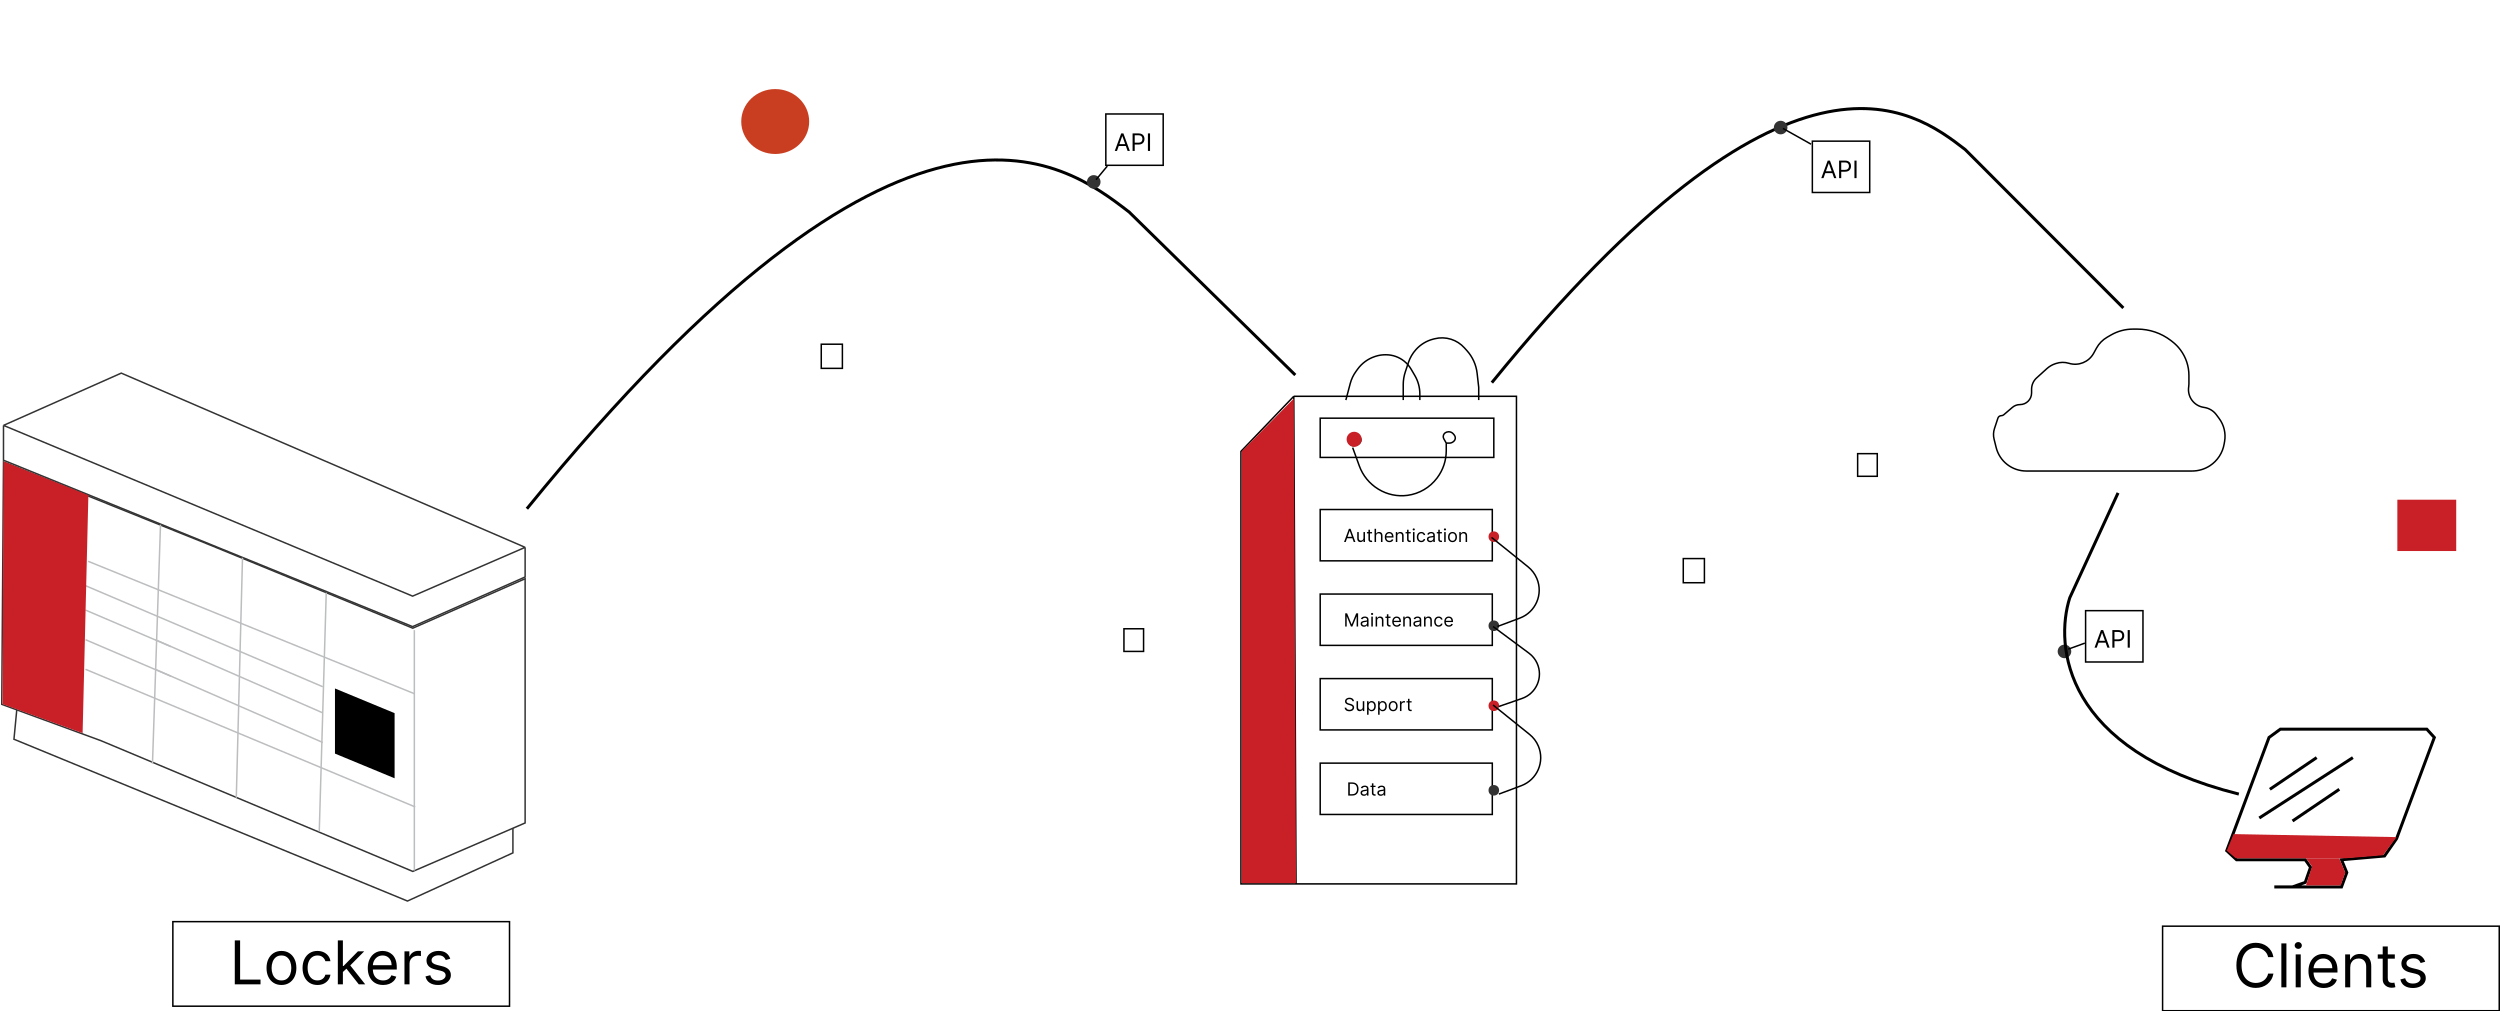 <svg width="1656" height="670" viewBox="0 0 1656 670" fill="none" xmlns="http://www.w3.org/2000/svg">
<circle r="4.5" transform="matrix(-1 0 0 1 1367.5 431.5)" fill="#333333"/>
<path d="M1370 430L1381 426" stroke="black"/>
<path d="M1483 526C1366.6 496.8 1361 427.5 1371 396L1403 326.5" stroke="black" stroke-width="2"/>
<path d="M349 337C600.233 27.948 704 106.5 748 140.5L857.992 248.416" stroke="black" stroke-width="2"/>
<path d="M988.193 253.459C1185.61 10.605 1267.15 72.332 1301.73 99.049L1406.5 204" stroke="black" stroke-width="2"/>
<path d="M1333.01 269.85L1327.27 274.754C1326.84 275.128 1326.28 275.333 1325.7 275.333C1324.66 275.333 1323.74 276.002 1323.41 276.992L1321.13 283.915C1320.39 286.148 1320.3 288.545 1320.86 290.828L1322.24 296.386C1323.35 300.885 1325.95 304.876 1329.62 307.71C1333.22 310.491 1337.64 312 1342.19 312H1452.08C1456.28 312 1460.38 310.772 1463.89 308.469C1468.87 305.193 1472.27 299.994 1473.27 294.114L1473.58 292.351C1474.49 287.017 1473.18 281.542 1469.95 277.197L1468.11 274.717C1466.19 272.122 1463.32 270.388 1460.12 269.892L1459.71 269.828C1453.22 268.819 1448.78 262.736 1449.79 256.245C1449.89 255.638 1449.94 255.025 1449.94 254.41V248.684C1449.94 242.612 1447.98 236.701 1444.36 231.824C1442.81 229.729 1440.97 227.859 1438.91 226.268L1438.01 225.574C1431.63 220.663 1423.81 218 1415.76 218H1412.92C1407.79 218 1402.75 219.351 1398.3 221.919L1395.78 223.377C1392.8 225.093 1390.36 227.589 1388.71 230.596L1386.82 234.035C1383.63 239.838 1376.8 242.604 1370.47 240.656C1367.67 239.796 1364.68 239.836 1361.91 240.77L1361.36 240.954C1359.31 241.644 1357.43 242.748 1355.82 244.198L1349.07 250.309C1346.94 252.234 1345.72 254.971 1345.72 257.842V260.293C1345.72 264.549 1342.27 268 1338.02 268C1336.18 268 1334.4 268.656 1333.01 269.85Z" fill="white" stroke="black"/>
<path d="M822 299L857 262.5H1004.5V585.5H858.5H822V299Z" fill="white"/>
<path d="M857 262.5L822 299V585.5H858.5M857 262.5H1004.5V585.5H858.5M857 262.5L858.5 585.5" stroke="black"/>
<path d="M891.5 265L894.401 254.022C895.155 251.169 896.428 248.48 898.157 246.089L899.264 244.558C902.099 240.638 906.093 237.708 910.683 236.181L911.053 236.058C913.159 235.357 915.363 235 917.582 235H918.061C922.449 235 926.707 236.494 930.132 239.237V239.237C931.977 240.713 933.535 242.516 934.729 244.555L937.211 248.795C939.365 252.473 940.5 256.659 940.5 260.921V265" stroke="black"/>
<path d="M929.5 265V254.83C929.5 251.923 929.97 249.034 930.891 246.276L932.988 239.997C934.019 236.912 935.675 234.073 937.853 231.658L937.97 231.528C941.01 228.158 944.977 225.76 949.374 224.635L950.232 224.415C953.847 223.49 957.648 223.597 961.205 224.724V224.724C964.586 225.795 967.621 227.749 969.997 230.383L971.672 232.24C975.449 236.428 977.82 241.694 978.451 247.298L979.5 256.6V265" stroke="black"/>
<path d="M989.5 277H874.5V303H989.5V277Z" stroke="black"/>
<path d="M900.986 289.729L900.658 289.238C899.935 288.152 898.716 287.5 897.412 287.5C895.934 287.5 894.582 288.335 893.921 289.657L893.569 290.361C892.714 292.071 893.46 294.149 895.207 294.925C896.034 295.293 896.974 295.311 897.814 294.974L899.575 294.27C900.738 293.805 901.5 292.679 901.5 291.427C901.5 290.823 901.321 290.232 900.986 289.729Z" stroke="black"/>
<path d="M896 296.5L900.417 308.648C902.737 315.026 907.154 320.428 912.945 323.967L913.133 324.081C918.87 327.587 925.636 329.015 932.3 328.127V328.127C940.104 327.086 947.161 322.952 951.885 316.654L952.024 316.468C955.903 311.296 958 305.005 958 298.54V293.5M958 293.5L956.401 290.701C956.138 290.242 956 289.722 956 289.192V289.192C956 287.883 956.838 286.721 958.08 286.307L958.449 286.184C958.814 286.062 959.196 286 959.581 286H959.643C960.82 286 961.935 286.523 962.689 287.426L963.312 288.175C963.757 288.708 964 289.38 964 290.074V290.074C964 290.975 963.59 291.828 962.887 292.391L962.555 292.656C961.872 293.202 961.024 293.5 960.149 293.5H958Z" stroke="black"/>
<path d="M1503 488.5L1478 555.5L1475 563.5L1481.5 569.5H1527L1530.5 574.5L1527 584.5L1518.5 587.5H1530.5H1551L1554.5 578L1551 569.5L1579.5 567L1587.5 555.5L1612.5 488.5L1607.5 483H1510.5L1503 488.5Z" fill="white"/>
<path d="M1506.5 587.5H1518.5M1518.5 587.5H1530.5H1551L1554.5 578L1551 569.5L1579.5 567L1587.5 555.5L1612.5 488.5L1607.5 483H1510.5L1503 488.5L1478 555.5L1475 563.5L1481.5 569.5H1527L1530.5 574.5L1527 584.5L1518.5 587.5Z" stroke="black" stroke-width="2"/>
<line x1="1534.56" y1="501.828" x2="1503.56" y2="522.828" stroke="black" stroke-width="2"/>
<line x1="1549.56" y1="522.828" x2="1518.56" y2="543.828" stroke="black" stroke-width="2"/>
<line x1="1558.54" y1="501.84" x2="1496.54" y2="541.84" stroke="black" stroke-width="2"/>
<rect x="874.5" y="337.5" width="114" height="34" fill="white" stroke="black"/>
<rect x="874.5" y="393.5" width="114" height="34" fill="white" stroke="black"/>
<rect x="874.5" y="449.5" width="114" height="34" fill="white" stroke="black"/>
<rect x="874.5" y="505.5" width="114" height="34" fill="white" stroke="black"/>
<path d="M891.057 406.273H892.318L895.284 413.517H895.386L898.352 406.273H899.614V415H898.625V408.369H898.54L895.812 415H894.858L892.131 408.369H892.045V415H891.057V406.273ZM903.522 415.153C903.108 415.153 902.731 415.075 902.393 414.919C902.055 414.76 901.787 414.531 901.588 414.233C901.389 413.932 901.289 413.568 901.289 413.142C901.289 412.767 901.363 412.463 901.511 412.23C901.659 411.994 901.856 411.81 902.103 411.676C902.35 411.543 902.623 411.443 902.922 411.378C903.223 411.31 903.525 411.256 903.829 411.216C904.227 411.165 904.549 411.126 904.797 411.101C905.047 411.073 905.228 411.026 905.342 410.96C905.458 410.895 905.517 410.781 905.517 410.619V410.585C905.517 410.165 905.402 409.838 905.172 409.605C904.944 409.372 904.599 409.256 904.136 409.256C903.656 409.256 903.279 409.361 903.007 409.571C902.734 409.781 902.542 410.006 902.431 410.244L901.477 409.903C901.647 409.506 901.875 409.196 902.159 408.974C902.446 408.75 902.758 408.594 903.096 408.506C903.437 408.415 903.772 408.369 904.102 408.369C904.312 408.369 904.554 408.395 904.826 408.446C905.102 408.494 905.368 408.595 905.623 408.749C905.882 408.902 906.096 409.134 906.267 409.443C906.437 409.753 906.522 410.168 906.522 410.688V415H905.517V414.114H905.466C905.397 414.256 905.284 414.408 905.125 414.57C904.966 414.732 904.754 414.869 904.49 414.983C904.225 415.097 903.903 415.153 903.522 415.153ZM903.676 414.25C904.074 414.25 904.409 414.172 904.681 414.016C904.957 413.859 905.164 413.658 905.304 413.411C905.446 413.163 905.517 412.903 905.517 412.631V411.71C905.474 411.761 905.38 411.808 905.235 411.851C905.093 411.891 904.929 411.926 904.741 411.957C904.556 411.986 904.376 412.011 904.2 412.034C904.027 412.054 903.886 412.071 903.778 412.085C903.517 412.119 903.272 412.175 903.045 412.251C902.821 412.325 902.639 412.438 902.5 412.588C902.363 412.736 902.295 412.938 902.295 413.193C902.295 413.543 902.424 413.807 902.683 413.986C902.944 414.162 903.275 414.25 903.676 414.25ZM908.358 415V408.455H909.364V415H908.358ZM908.869 407.364C908.673 407.364 908.504 407.297 908.362 407.163C908.223 407.03 908.153 406.869 908.153 406.682C908.153 406.494 908.223 406.334 908.362 406.2C908.504 406.067 908.673 406 908.869 406C909.065 406 909.233 406.067 909.372 406.2C909.514 406.334 909.585 406.494 909.585 406.682C909.585 406.869 909.514 407.03 909.372 407.163C909.233 407.297 909.065 407.364 908.869 407.364ZM912.211 411.063V415H911.206V408.455H912.177V409.477H912.262C912.416 409.145 912.649 408.878 912.961 408.676C913.274 408.472 913.677 408.369 914.172 408.369C914.615 408.369 915.002 408.46 915.335 408.642C915.667 408.821 915.926 409.094 916.11 409.46C916.295 409.824 916.387 410.284 916.387 410.841V415H915.382V410.909C915.382 410.395 915.248 409.994 914.981 409.707C914.714 409.418 914.348 409.273 913.882 409.273C913.561 409.273 913.274 409.342 913.021 409.482C912.771 409.621 912.574 409.824 912.429 410.091C912.284 410.358 912.211 410.682 912.211 411.063ZM921.072 408.455V409.307H917.68V408.455H921.072ZM918.668 406.886H919.674V413.125C919.674 413.409 919.715 413.622 919.798 413.764C919.883 413.903 919.991 413.997 920.121 414.046C920.255 414.091 920.396 414.114 920.543 414.114C920.654 414.114 920.745 414.108 920.816 414.097C920.887 414.082 920.944 414.071 920.987 414.063L921.191 414.966C921.123 414.992 921.028 415.017 920.906 415.043C920.783 415.071 920.629 415.085 920.441 415.085C920.157 415.085 919.879 415.024 919.606 414.902C919.336 414.78 919.112 414.594 918.933 414.344C918.756 414.094 918.668 413.778 918.668 413.398V406.886ZM925.259 415.136C924.628 415.136 924.084 414.997 923.626 414.719C923.172 414.438 922.821 414.046 922.574 413.543C922.33 413.037 922.207 412.449 922.207 411.778C922.207 411.108 922.33 410.517 922.574 410.006C922.821 409.492 923.165 409.091 923.605 408.804C924.048 408.514 924.565 408.369 925.156 408.369C925.497 408.369 925.834 408.426 926.166 408.54C926.499 408.653 926.801 408.838 927.074 409.094C927.347 409.347 927.564 409.682 927.726 410.099C927.888 410.517 927.969 411.031 927.969 411.642V412.068H922.923V411.199H926.946C926.946 410.83 926.872 410.5 926.724 410.21C926.58 409.921 926.372 409.692 926.102 409.524C925.835 409.357 925.52 409.273 925.156 409.273C924.756 409.273 924.409 409.372 924.116 409.571C923.827 409.767 923.604 410.023 923.447 410.338C923.291 410.653 923.213 410.992 923.213 411.352V411.932C923.213 412.426 923.298 412.845 923.469 413.189C923.642 413.53 923.882 413.79 924.189 413.969C924.496 414.145 924.852 414.233 925.259 414.233C925.523 414.233 925.761 414.196 925.974 414.122C926.19 414.046 926.376 413.932 926.533 413.781C926.689 413.628 926.81 413.438 926.895 413.21L927.866 413.483C927.764 413.813 927.592 414.102 927.351 414.352C927.109 414.599 926.811 414.793 926.456 414.932C926.101 415.068 925.702 415.136 925.259 415.136ZM930.504 411.063V415H929.499V408.455H930.47V409.477H930.555C930.709 409.145 930.942 408.878 931.254 408.676C931.567 408.472 931.97 408.369 932.464 408.369C932.908 408.369 933.295 408.46 933.628 408.642C933.96 408.821 934.219 409.094 934.403 409.46C934.588 409.824 934.68 410.284 934.68 410.841V415H933.675V410.909C933.675 410.395 933.541 409.994 933.274 409.707C933.007 409.418 932.641 409.273 932.175 409.273C931.854 409.273 931.567 409.342 931.314 409.482C931.064 409.621 930.866 409.824 930.722 410.091C930.577 410.358 930.504 410.682 930.504 411.063ZM938.444 415.153C938.029 415.153 937.653 415.075 937.315 414.919C936.977 414.76 936.708 414.531 936.51 414.233C936.311 413.932 936.211 413.568 936.211 413.142C936.211 412.767 936.285 412.463 936.433 412.23C936.581 411.994 936.778 411.81 937.025 411.676C937.272 411.543 937.545 411.443 937.843 411.378C938.145 411.31 938.447 411.256 938.751 411.216C939.149 411.165 939.471 411.126 939.718 411.101C939.968 411.073 940.15 411.026 940.264 410.96C940.38 410.895 940.439 410.781 940.439 410.619V410.585C940.439 410.165 940.324 409.838 940.093 409.605C939.866 409.372 939.521 409.256 939.058 409.256C938.578 409.256 938.201 409.361 937.929 409.571C937.656 409.781 937.464 410.006 937.353 410.244L936.399 409.903C936.569 409.506 936.797 409.196 937.081 408.974C937.368 408.75 937.68 408.594 938.018 408.506C938.359 408.415 938.694 408.369 939.024 408.369C939.234 408.369 939.475 408.395 939.748 408.446C940.024 408.494 940.289 408.595 940.545 408.749C940.804 408.902 941.018 409.134 941.189 409.443C941.359 409.753 941.444 410.168 941.444 410.688V415H940.439V414.114H940.387C940.319 414.256 940.206 414.408 940.047 414.57C939.887 414.732 939.676 414.869 939.412 414.983C939.147 415.097 938.825 415.153 938.444 415.153ZM938.598 414.25C938.995 414.25 939.331 414.172 939.603 414.016C939.879 413.859 940.086 413.658 940.225 413.411C940.368 413.163 940.439 412.903 940.439 412.631V411.71C940.396 411.761 940.302 411.808 940.157 411.851C940.015 411.891 939.85 411.926 939.663 411.957C939.478 411.986 939.298 412.011 939.122 412.034C938.949 412.054 938.808 412.071 938.7 412.085C938.439 412.119 938.194 412.175 937.967 412.251C937.743 412.325 937.561 412.438 937.422 412.588C937.285 412.736 937.217 412.938 937.217 413.193C937.217 413.543 937.346 413.807 937.605 413.986C937.866 414.162 938.197 414.25 938.598 414.25ZM944.286 411.063V415H943.28V408.455H944.251V409.477H944.337C944.49 409.145 944.723 408.878 945.036 408.676C945.348 408.472 945.751 408.369 946.246 408.369C946.689 408.369 947.077 408.46 947.409 408.642C947.741 408.821 948 409.094 948.185 409.46C948.369 409.824 948.462 410.284 948.462 410.841V415H947.456V410.909C947.456 410.395 947.322 409.994 947.055 409.707C946.788 409.418 946.422 409.273 945.956 409.273C945.635 409.273 945.348 409.342 945.095 409.482C944.845 409.621 944.648 409.824 944.503 410.091C944.358 410.358 944.286 410.682 944.286 411.063ZM952.958 415.136C952.345 415.136 951.816 414.992 951.373 414.702C950.93 414.412 950.589 414.013 950.35 413.504C950.112 412.996 949.993 412.415 949.993 411.761C949.993 411.097 950.115 410.51 950.359 410.001C950.606 409.49 950.95 409.091 951.39 408.804C951.833 408.514 952.35 408.369 952.941 408.369C953.402 408.369 953.816 408.455 954.186 408.625C954.555 408.796 954.858 409.034 955.093 409.341C955.329 409.648 955.475 410.006 955.532 410.415H954.527C954.45 410.117 954.279 409.852 954.015 409.622C953.754 409.389 953.402 409.273 952.958 409.273C952.566 409.273 952.223 409.375 951.927 409.58C951.635 409.781 951.406 410.067 951.241 410.436C951.079 410.803 950.998 411.233 950.998 411.727C950.998 412.233 951.078 412.673 951.237 413.048C951.399 413.423 951.626 413.715 951.919 413.922C952.214 414.129 952.561 414.233 952.958 414.233C953.22 414.233 953.457 414.188 953.67 414.097C953.883 414.006 954.064 413.875 954.211 413.705C954.359 413.534 954.464 413.33 954.527 413.091H955.532C955.475 413.477 955.335 413.825 955.11 414.135C954.889 414.442 954.595 414.686 954.228 414.868C953.865 415.047 953.441 415.136 952.958 415.136ZM959.747 415.136C959.116 415.136 958.572 414.997 958.115 414.719C957.66 414.438 957.309 414.046 957.062 413.543C956.818 413.037 956.696 412.449 956.696 411.778C956.696 411.108 956.818 410.517 957.062 410.006C957.309 409.492 957.653 409.091 958.093 408.804C958.537 408.514 959.054 408.369 959.645 408.369C959.985 408.369 960.322 408.426 960.654 408.54C960.987 408.653 961.289 408.838 961.562 409.094C961.835 409.347 962.052 409.682 962.214 410.099C962.376 410.517 962.457 411.031 962.457 411.642V412.068H957.412V411.199H961.434C961.434 410.83 961.36 410.5 961.213 410.21C961.068 409.921 960.86 409.692 960.591 409.524C960.324 409.357 960.008 409.273 959.645 409.273C959.244 409.273 958.897 409.372 958.605 409.571C958.315 409.767 958.092 410.023 957.936 410.338C957.779 410.653 957.701 410.992 957.701 411.352V411.932C957.701 412.426 957.787 412.845 957.957 413.189C958.13 413.53 958.37 413.79 958.677 413.969C958.984 414.145 959.341 414.233 959.747 414.233C960.011 414.233 960.25 414.196 960.463 414.122C960.679 414.046 960.865 413.932 961.021 413.781C961.177 413.628 961.298 413.438 961.383 413.21L962.355 413.483C962.252 413.813 962.081 414.102 961.839 414.352C961.598 414.599 961.299 414.793 960.944 414.932C960.589 415.068 960.19 415.136 959.747 415.136Z" fill="black"/>
<path d="M895.83 464.455C895.778 464.023 895.571 463.688 895.207 463.449C894.844 463.21 894.398 463.091 893.869 463.091C893.483 463.091 893.145 463.153 892.855 463.278C892.568 463.403 892.344 463.575 892.182 463.794C892.023 464.013 891.943 464.261 891.943 464.54C891.943 464.773 891.999 464.973 892.109 465.141C892.223 465.305 892.368 465.443 892.544 465.554C892.72 465.662 892.905 465.751 893.098 465.822C893.291 465.891 893.469 465.946 893.631 465.989L894.517 466.227C894.744 466.287 894.997 466.369 895.276 466.474C895.557 466.58 895.825 466.723 896.081 466.905C896.339 467.084 896.553 467.314 896.72 467.595C896.888 467.876 896.972 468.222 896.972 468.631C896.972 469.102 896.848 469.528 896.601 469.909C896.357 470.29 895.999 470.592 895.527 470.817C895.058 471.041 894.489 471.153 893.818 471.153C893.193 471.153 892.652 471.053 892.195 470.851C891.74 470.649 891.382 470.368 891.121 470.007C890.862 469.646 890.716 469.227 890.682 468.75H891.773C891.801 469.08 891.912 469.352 892.105 469.568C892.301 469.781 892.548 469.94 892.847 470.045C893.148 470.148 893.472 470.199 893.818 470.199C894.222 470.199 894.584 470.134 894.905 470.003C895.226 469.869 895.48 469.685 895.668 469.449C895.855 469.21 895.949 468.932 895.949 468.614C895.949 468.324 895.868 468.088 895.706 467.906C895.544 467.724 895.331 467.577 895.067 467.463C894.803 467.349 894.517 467.25 894.21 467.165L893.136 466.858C892.455 466.662 891.915 466.382 891.517 466.018C891.119 465.655 890.92 465.179 890.92 464.591C890.92 464.102 891.053 463.676 891.317 463.312C891.584 462.946 891.942 462.662 892.391 462.46C892.842 462.256 893.347 462.153 893.903 462.153C894.466 462.153 894.966 462.254 895.403 462.456C895.841 462.655 896.188 462.928 896.443 463.274C896.702 463.621 896.838 464.014 896.852 464.455H895.83ZM902.698 468.324V464.455H903.703V471H902.698V469.892H902.63C902.476 470.224 902.238 470.507 901.914 470.74C901.59 470.97 901.181 471.085 900.686 471.085C900.277 471.085 899.914 470.996 899.596 470.817C899.277 470.635 899.027 470.362 898.846 469.999C898.664 469.632 898.573 469.17 898.573 468.614V464.455H899.578V468.545C899.578 469.023 899.712 469.403 899.979 469.688C900.249 469.972 900.593 470.114 901.01 470.114C901.26 470.114 901.515 470.05 901.773 469.922C902.034 469.794 902.253 469.598 902.429 469.334C902.608 469.07 902.698 468.733 902.698 468.324ZM905.545 473.455V464.455H906.517V465.494H906.636C906.71 465.381 906.813 465.236 906.943 465.06C907.077 464.881 907.267 464.722 907.514 464.582C907.764 464.44 908.102 464.369 908.528 464.369C909.08 464.369 909.565 464.507 909.986 464.783C910.406 465.058 910.734 465.449 910.97 465.955C911.206 466.46 911.324 467.057 911.324 467.744C911.324 468.438 911.206 469.038 910.97 469.547C910.734 470.053 910.408 470.445 909.99 470.723C909.572 470.999 909.091 471.136 908.545 471.136C908.125 471.136 907.788 471.067 907.536 470.928C907.283 470.786 907.088 470.625 906.952 470.446C906.815 470.264 906.71 470.114 906.636 469.994H906.551V473.455H905.545ZM906.534 467.727C906.534 468.222 906.607 468.658 906.751 469.036C906.896 469.411 907.108 469.705 907.386 469.918C907.665 470.128 908.006 470.233 908.409 470.233C908.83 470.233 909.18 470.122 909.462 469.901C909.746 469.676 909.959 469.375 910.101 468.997C910.246 468.616 910.318 468.193 910.318 467.727C910.318 467.267 910.247 466.852 910.105 466.483C909.966 466.111 909.754 465.817 909.47 465.601C909.189 465.382 908.835 465.273 908.409 465.273C908 465.273 907.656 465.376 907.378 465.584C907.099 465.788 906.889 466.075 906.747 466.445C906.605 466.811 906.534 467.239 906.534 467.727ZM912.858 473.455V464.455H913.83V465.494H913.949C914.023 465.381 914.125 465.236 914.256 465.06C914.389 464.881 914.58 464.722 914.827 464.582C915.077 464.44 915.415 464.369 915.841 464.369C916.392 464.369 916.878 464.507 917.298 464.783C917.719 465.058 918.047 465.449 918.283 465.955C918.518 466.46 918.636 467.057 918.636 467.744C918.636 468.438 918.518 469.038 918.283 469.547C918.047 470.053 917.72 470.445 917.303 470.723C916.885 470.999 916.403 471.136 915.858 471.136C915.438 471.136 915.101 471.067 914.848 470.928C914.595 470.786 914.401 470.625 914.264 470.446C914.128 470.264 914.023 470.114 913.949 469.994H913.864V473.455H912.858ZM913.847 467.727C913.847 468.222 913.919 468.658 914.064 469.036C914.209 469.411 914.42 469.705 914.699 469.918C914.977 470.128 915.318 470.233 915.722 470.233C916.142 470.233 916.493 470.122 916.774 469.901C917.058 469.676 917.271 469.375 917.413 468.997C917.558 468.616 917.631 468.193 917.631 467.727C917.631 467.267 917.56 466.852 917.418 466.483C917.278 466.111 917.067 465.817 916.783 465.601C916.501 465.382 916.148 465.273 915.722 465.273C915.313 465.273 914.969 465.376 914.69 465.584C914.412 465.788 914.202 466.075 914.06 466.445C913.918 466.811 913.847 467.239 913.847 467.727ZM922.83 471.136C922.239 471.136 921.72 470.996 921.274 470.714C920.831 470.433 920.484 470.04 920.234 469.534C919.987 469.028 919.864 468.437 919.864 467.761C919.864 467.08 919.987 466.484 920.234 465.976C920.484 465.467 920.831 465.072 921.274 464.791C921.72 464.51 922.239 464.369 922.83 464.369C923.42 464.369 923.938 464.51 924.381 464.791C924.827 465.072 925.173 465.467 925.42 465.976C925.67 466.484 925.795 467.08 925.795 467.761C925.795 468.437 925.67 469.028 925.42 469.534C925.173 470.04 924.827 470.433 924.381 470.714C923.938 470.996 923.42 471.136 922.83 471.136ZM922.83 470.233C923.278 470.233 923.648 470.118 923.938 469.888C924.227 469.658 924.442 469.355 924.581 468.98C924.72 468.605 924.79 468.199 924.79 467.761C924.79 467.324 924.72 466.916 924.581 466.538C924.442 466.161 924.227 465.855 923.938 465.622C923.648 465.389 923.278 465.273 922.83 465.273C922.381 465.273 922.011 465.389 921.722 465.622C921.432 465.855 921.217 466.161 921.078 466.538C920.939 466.916 920.869 467.324 920.869 467.761C920.869 468.199 920.939 468.605 921.078 468.98C921.217 469.355 921.432 469.658 921.722 469.888C922.011 470.118 922.381 470.233 922.83 470.233ZM927.331 471V464.455H928.302V465.443H928.37C928.49 465.119 928.706 464.857 929.018 464.655C929.331 464.453 929.683 464.352 930.075 464.352C930.149 464.352 930.241 464.354 930.352 464.357C930.463 464.359 930.547 464.364 930.603 464.369V465.392C930.569 465.384 930.491 465.371 930.369 465.354C930.25 465.334 930.123 465.324 929.99 465.324C929.672 465.324 929.387 465.391 929.137 465.524C928.89 465.655 928.694 465.837 928.549 466.07C928.407 466.3 928.336 466.562 928.336 466.858V471H927.331ZM935.052 464.455V465.307H931.66V464.455H935.052ZM932.649 462.886H933.654V469.125C933.654 469.409 933.696 469.622 933.778 469.764C933.863 469.903 933.971 469.997 934.102 470.045C934.235 470.091 934.376 470.114 934.524 470.114C934.635 470.114 934.725 470.108 934.797 470.097C934.868 470.082 934.924 470.071 934.967 470.062L935.172 470.966C935.103 470.991 935.008 471.017 934.886 471.043C934.764 471.071 934.609 471.085 934.422 471.085C934.137 471.085 933.859 471.024 933.586 470.902C933.316 470.78 933.092 470.594 932.913 470.344C932.737 470.094 932.649 469.778 932.649 469.398V462.886Z" fill="black"/>
<path d="M891.415 359H890.307L893.511 350.273H894.602L897.807 359H896.699L894.091 351.653H894.023L891.415 359ZM891.824 355.591H896.29V356.528H891.824V355.591ZM903.155 356.324V352.455H904.161V359H903.155V357.892H903.087C902.933 358.224 902.695 358.507 902.371 358.74C902.047 358.97 901.638 359.085 901.143 359.085C900.734 359.085 900.371 358.996 900.053 358.817C899.734 358.635 899.484 358.362 899.303 357.999C899.121 357.632 899.03 357.171 899.03 356.614V352.455H900.036V356.546C900.036 357.023 900.169 357.403 900.436 357.688C900.706 357.972 901.05 358.114 901.467 358.114C901.717 358.114 901.972 358.05 902.23 357.922C902.491 357.794 902.71 357.598 902.886 357.334C903.065 357.07 903.155 356.733 903.155 356.324ZM908.849 352.455V353.307H905.457V352.455H908.849ZM906.446 350.886H907.451V357.125C907.451 357.409 907.493 357.622 907.575 357.764C907.66 357.903 907.768 357.997 907.899 358.046C908.032 358.091 908.173 358.114 908.321 358.114C908.431 358.114 908.522 358.108 908.593 358.097C908.664 358.082 908.721 358.071 908.764 358.063L908.968 358.966C908.9 358.992 908.805 359.017 908.683 359.043C908.561 359.071 908.406 359.085 908.218 359.085C907.934 359.085 907.656 359.024 907.383 358.902C907.113 358.78 906.889 358.594 906.71 358.344C906.534 358.094 906.446 357.778 906.446 357.398V350.886ZM911.508 355.063V359H910.502V350.273H911.508V353.477H911.593C911.747 353.139 911.977 352.871 912.284 352.672C912.593 352.47 913.005 352.369 913.52 352.369C913.966 352.369 914.356 352.459 914.691 352.638C915.027 352.814 915.287 353.085 915.471 353.452C915.659 353.815 915.752 354.278 915.752 354.841V359H914.747V354.909C914.747 354.389 914.612 353.987 914.342 353.703C914.075 353.416 913.704 353.273 913.23 353.273C912.9 353.273 912.605 353.342 912.343 353.482C912.085 353.621 911.88 353.824 911.73 354.091C911.582 354.358 911.508 354.682 911.508 355.063ZM920.337 359.136C919.706 359.136 919.162 358.997 918.705 358.719C918.25 358.438 917.899 358.046 917.652 357.543C917.408 357.037 917.286 356.449 917.286 355.778C917.286 355.108 917.408 354.517 917.652 354.006C917.899 353.492 918.243 353.091 918.683 352.804C919.126 352.514 919.643 352.369 920.234 352.369C920.575 352.369 920.912 352.426 921.244 352.54C921.577 352.653 921.879 352.838 922.152 353.094C922.425 353.347 922.642 353.682 922.804 354.099C922.966 354.517 923.047 355.031 923.047 355.642V356.068H918.001V355.199H922.024C922.024 354.83 921.95 354.5 921.803 354.21C921.658 353.921 921.45 353.692 921.18 353.524C920.913 353.357 920.598 353.273 920.234 353.273C919.834 353.273 919.487 353.372 919.195 353.571C918.905 353.767 918.682 354.023 918.526 354.338C918.369 354.653 918.291 354.992 918.291 355.352V355.932C918.291 356.426 918.376 356.845 918.547 357.189C918.72 357.53 918.96 357.79 919.267 357.969C919.574 358.145 919.93 358.233 920.337 358.233C920.601 358.233 920.839 358.196 921.053 358.122C921.268 358.046 921.455 357.932 921.611 357.781C921.767 357.628 921.888 357.438 921.973 357.21L922.945 357.483C922.842 357.813 922.67 358.102 922.429 358.352C922.188 358.599 921.889 358.793 921.534 358.932C921.179 359.068 920.78 359.136 920.337 359.136ZM925.582 355.063V359H924.577V352.455H925.548V353.477H925.634C925.787 353.145 926.02 352.878 926.332 352.676C926.645 352.472 927.048 352.369 927.543 352.369C927.986 352.369 928.374 352.46 928.706 352.642C929.038 352.821 929.297 353.094 929.482 353.46C929.666 353.824 929.759 354.284 929.759 354.841V359H928.753V354.909C928.753 354.395 928.619 353.994 928.352 353.707C928.085 353.418 927.719 353.273 927.253 353.273C926.932 353.273 926.645 353.342 926.392 353.482C926.142 353.621 925.945 353.824 925.8 354.091C925.655 354.358 925.582 354.682 925.582 355.063ZM934.443 352.455V353.307H931.051V352.455H934.443ZM932.039 350.886H933.045V357.125C933.045 357.409 933.086 357.622 933.169 357.764C933.254 357.903 933.362 357.997 933.493 358.046C933.626 358.091 933.767 358.114 933.914 358.114C934.025 358.114 934.116 358.108 934.187 358.097C934.258 358.082 934.315 358.071 934.358 358.063L934.562 358.966C934.494 358.992 934.399 359.017 934.277 359.043C934.154 359.071 934 359.085 933.812 359.085C933.528 359.085 933.25 359.024 932.977 358.902C932.707 358.78 932.483 358.594 932.304 358.344C932.127 358.094 932.039 357.778 932.039 357.398V350.886ZM935.956 359V352.455H936.961V359H935.956ZM936.467 351.364C936.271 351.364 936.102 351.297 935.96 351.163C935.821 351.03 935.751 350.869 935.751 350.682C935.751 350.494 935.821 350.334 935.96 350.2C936.102 350.067 936.271 350 936.467 350C936.663 350 936.831 350.067 936.97 350.2C937.112 350.334 937.183 350.494 937.183 350.682C937.183 350.869 937.112 351.03 936.97 351.163C936.831 351.297 936.663 351.364 936.467 351.364ZM941.462 359.136C940.849 359.136 940.32 358.992 939.877 358.702C939.434 358.412 939.093 358.013 938.854 357.504C938.616 356.996 938.496 356.415 938.496 355.761C938.496 355.097 938.619 354.51 938.863 354.001C939.11 353.49 939.454 353.091 939.894 352.804C940.337 352.514 940.854 352.369 941.445 352.369C941.906 352.369 942.32 352.455 942.69 352.625C943.059 352.796 943.362 353.034 943.597 353.341C943.833 353.648 943.979 354.006 944.036 354.415H943.031C942.954 354.117 942.783 353.852 942.519 353.622C942.258 353.389 941.906 353.273 941.462 353.273C941.07 353.273 940.727 353.375 940.431 353.58C940.138 353.781 939.91 354.067 939.745 354.436C939.583 354.803 939.502 355.233 939.502 355.727C939.502 356.233 939.582 356.673 939.741 357.048C939.903 357.423 940.13 357.715 940.423 357.922C940.718 358.129 941.065 358.233 941.462 358.233C941.724 358.233 941.961 358.188 942.174 358.097C942.387 358.006 942.567 357.875 942.715 357.705C942.863 357.534 942.968 357.33 943.031 357.091H944.036C943.979 357.477 943.839 357.825 943.614 358.135C943.393 358.442 943.099 358.686 942.732 358.868C942.369 359.047 941.945 359.136 941.462 359.136ZM947.433 359.153C947.018 359.153 946.641 359.075 946.303 358.919C945.965 358.76 945.697 358.531 945.498 358.233C945.299 357.932 945.2 357.568 945.2 357.142C945.2 356.767 945.273 356.463 945.421 356.23C945.569 355.994 945.766 355.81 946.013 355.676C946.261 355.543 946.533 355.443 946.832 355.378C947.133 355.31 947.435 355.256 947.739 355.216C948.137 355.165 948.46 355.126 948.707 355.101C948.957 355.073 949.138 355.026 949.252 354.96C949.369 354.895 949.427 354.781 949.427 354.619V354.585C949.427 354.165 949.312 353.838 949.082 353.605C948.854 353.372 948.509 353.256 948.046 353.256C947.566 353.256 947.19 353.361 946.917 353.571C946.644 353.781 946.452 354.006 946.342 354.244L945.387 353.903C945.558 353.506 945.785 353.196 946.069 352.974C946.356 352.75 946.668 352.594 947.006 352.506C947.347 352.415 947.683 352.369 948.012 352.369C948.222 352.369 948.464 352.395 948.737 352.446C949.012 352.494 949.278 352.595 949.533 352.749C949.792 352.902 950.006 353.134 950.177 353.443C950.347 353.753 950.433 354.168 950.433 354.688V359H949.427V358.114H949.376C949.308 358.256 949.194 358.408 949.035 358.57C948.876 358.732 948.664 358.869 948.4 358.983C948.136 359.097 947.813 359.153 947.433 359.153ZM947.586 358.25C947.984 358.25 948.319 358.172 948.592 358.016C948.867 357.859 949.075 357.658 949.214 357.411C949.356 357.163 949.427 356.903 949.427 356.631V355.71C949.384 355.761 949.29 355.808 949.146 355.851C949.004 355.891 948.839 355.926 948.651 355.957C948.467 355.986 948.286 356.011 948.11 356.034C947.937 356.054 947.796 356.071 947.688 356.085C947.427 356.119 947.183 356.175 946.955 356.251C946.731 356.325 946.549 356.438 946.41 356.588C946.273 356.736 946.205 356.938 946.205 357.193C946.205 357.543 946.335 357.807 946.593 357.986C946.854 358.162 947.185 358.25 947.586 358.25ZM955.115 352.455V353.307H951.723V352.455H955.115ZM952.711 350.886H953.717V357.125C953.717 357.409 953.758 357.622 953.841 357.764C953.926 357.903 954.034 357.997 954.164 358.046C954.298 358.091 954.439 358.114 954.586 358.114C954.697 358.114 954.788 358.108 954.859 358.097C954.93 358.082 954.987 358.071 955.029 358.063L955.234 358.966C955.166 358.992 955.071 359.017 954.949 359.043C954.826 359.071 954.672 359.085 954.484 359.085C954.2 359.085 953.922 359.024 953.649 358.902C953.379 358.78 953.154 358.594 952.975 358.344C952.799 358.094 952.711 357.778 952.711 357.398V350.886ZM956.627 359V352.455H957.633V359H956.627ZM957.139 351.364C956.943 351.364 956.774 351.297 956.632 351.163C956.493 351.03 956.423 350.869 956.423 350.682C956.423 350.494 956.493 350.334 956.632 350.2C956.774 350.067 956.943 350 957.139 350C957.335 350 957.502 350.067 957.642 350.2C957.784 350.334 957.855 350.494 957.855 350.682C957.855 350.869 957.784 351.03 957.642 351.163C957.502 351.297 957.335 351.364 957.139 351.364ZM962.134 359.136C961.543 359.136 961.025 358.996 960.579 358.715C960.136 358.433 959.789 358.04 959.539 357.534C959.292 357.028 959.168 356.438 959.168 355.761C959.168 355.08 959.292 354.484 959.539 353.976C959.789 353.467 960.136 353.073 960.579 352.791C961.025 352.51 961.543 352.369 962.134 352.369C962.725 352.369 963.242 352.51 963.685 352.791C964.131 353.073 964.478 353.467 964.725 353.976C964.975 354.484 965.1 355.08 965.1 355.761C965.1 356.438 964.975 357.028 964.725 357.534C964.478 358.04 964.131 358.433 963.685 358.715C963.242 358.996 962.725 359.136 962.134 359.136ZM962.134 358.233C962.583 358.233 962.952 358.118 963.242 357.888C963.532 357.658 963.746 357.355 963.886 356.98C964.025 356.605 964.094 356.199 964.094 355.761C964.094 355.324 964.025 354.916 963.886 354.538C963.746 354.161 963.532 353.855 963.242 353.622C962.952 353.389 962.583 353.273 962.134 353.273C961.685 353.273 961.316 353.389 961.026 353.622C960.737 353.855 960.522 354.161 960.383 354.538C960.244 354.916 960.174 355.324 960.174 355.761C960.174 356.199 960.244 356.605 960.383 356.98C960.522 357.355 960.737 357.658 961.026 357.888C961.316 358.118 961.685 358.233 962.134 358.233ZM967.641 355.063V359H966.635V352.455H967.607V353.477H967.692C967.846 353.145 968.078 352.878 968.391 352.676C968.703 352.472 969.107 352.369 969.601 352.369C970.044 352.369 970.432 352.46 970.765 352.642C971.097 352.821 971.355 353.094 971.54 353.46C971.725 353.824 971.817 354.284 971.817 354.841V359H970.811V354.909C970.811 354.395 970.678 353.994 970.411 353.707C970.144 353.418 969.777 353.273 969.311 353.273C968.99 353.273 968.703 353.342 968.451 353.482C968.201 353.621 968.003 353.824 967.858 354.091C967.713 354.358 967.641 354.682 967.641 355.063Z" fill="black"/>
<path d="M895.75 527H893.057V518.273H895.869C896.716 518.273 897.44 518.447 898.043 518.797C898.645 519.143 899.107 519.642 899.428 520.292C899.749 520.94 899.909 521.716 899.909 522.619C899.909 523.528 899.747 524.311 899.423 524.967C899.099 525.621 898.628 526.123 898.009 526.476C897.389 526.825 896.636 527 895.75 527ZM894.114 526.062H895.682C896.403 526.062 897.001 525.923 897.476 525.645C897.95 525.366 898.304 524.97 898.537 524.456C898.77 523.942 898.886 523.329 898.886 522.619C898.886 521.915 898.771 521.308 898.541 520.8C898.311 520.288 897.967 519.896 897.51 519.623C897.053 519.348 896.483 519.21 895.801 519.21H894.114V526.062ZM903.472 527.153C903.057 527.153 902.68 527.075 902.342 526.919C902.004 526.76 901.736 526.531 901.537 526.233C901.338 525.932 901.239 525.568 901.239 525.142C901.239 524.767 901.313 524.463 901.46 524.23C901.608 523.994 901.805 523.81 902.053 523.676C902.3 523.542 902.572 523.443 902.871 523.378C903.172 523.31 903.474 523.256 903.778 523.216C904.176 523.165 904.499 523.126 904.746 523.101C904.996 523.072 905.178 523.025 905.291 522.96C905.408 522.895 905.466 522.781 905.466 522.619V522.585C905.466 522.165 905.351 521.838 905.121 521.605C904.893 521.372 904.548 521.256 904.085 521.256C903.605 521.256 903.229 521.361 902.956 521.571C902.683 521.781 902.491 522.006 902.381 522.244L901.426 521.903C901.597 521.506 901.824 521.196 902.108 520.974C902.395 520.75 902.707 520.594 903.045 520.506C903.386 520.415 903.722 520.369 904.051 520.369C904.261 520.369 904.503 520.395 904.776 520.446C905.051 520.494 905.317 520.595 905.572 520.748C905.831 520.902 906.045 521.133 906.216 521.443C906.386 521.753 906.472 522.167 906.472 522.687V527H905.466V526.114H905.415C905.347 526.256 905.233 526.408 905.074 526.569C904.915 526.731 904.703 526.869 904.439 526.983C904.175 527.096 903.852 527.153 903.472 527.153ZM903.625 526.25C904.023 526.25 904.358 526.172 904.631 526.016C904.906 525.859 905.114 525.658 905.253 525.41C905.395 525.163 905.466 524.903 905.466 524.631V523.71C905.423 523.761 905.33 523.808 905.185 523.851C905.043 523.891 904.878 523.926 904.69 523.957C904.506 523.986 904.325 524.011 904.149 524.034C903.976 524.054 903.835 524.071 903.727 524.085C903.466 524.119 903.222 524.175 902.994 524.251C902.77 524.325 902.588 524.437 902.449 524.588C902.313 524.736 902.244 524.937 902.244 525.193C902.244 525.542 902.374 525.807 902.632 525.986C902.893 526.162 903.224 526.25 903.625 526.25ZM911.154 520.454V521.307H907.762V520.454H911.154ZM908.75 518.886H909.756V525.125C909.756 525.409 909.797 525.622 909.88 525.764C909.965 525.903 910.073 525.997 910.203 526.045C910.337 526.091 910.478 526.114 910.625 526.114C910.736 526.114 910.827 526.108 910.898 526.096C910.969 526.082 911.026 526.071 911.069 526.062L911.273 526.966C911.205 526.991 911.11 527.017 910.988 527.042C910.865 527.071 910.711 527.085 910.523 527.085C910.239 527.085 909.961 527.024 909.688 526.902C909.418 526.78 909.194 526.594 909.015 526.344C908.838 526.094 908.75 525.778 908.75 525.398V518.886ZM914.593 527.153C914.178 527.153 913.801 527.075 913.463 526.919C913.125 526.76 912.857 526.531 912.658 526.233C912.459 525.932 912.36 525.568 912.36 525.142C912.36 524.767 912.434 524.463 912.581 524.23C912.729 523.994 912.926 523.81 913.174 523.676C913.421 523.542 913.694 523.443 913.992 523.378C914.293 523.31 914.596 523.256 914.9 523.216C915.297 523.165 915.62 523.126 915.867 523.101C916.117 523.072 916.299 523.025 916.412 522.96C916.529 522.895 916.587 522.781 916.587 522.619V522.585C916.587 522.165 916.472 521.838 916.242 521.605C916.015 521.372 915.669 521.256 915.206 521.256C914.726 521.256 914.35 521.361 914.077 521.571C913.804 521.781 913.613 522.006 913.502 522.244L912.547 521.903C912.718 521.506 912.945 521.196 913.229 520.974C913.516 520.75 913.828 520.594 914.167 520.506C914.507 520.415 914.843 520.369 915.172 520.369C915.382 520.369 915.624 520.395 915.897 520.446C916.172 520.494 916.438 520.595 916.694 520.748C916.952 520.902 917.167 521.133 917.337 521.443C917.507 521.753 917.593 522.167 917.593 522.687V527H916.587V526.114H916.536C916.468 526.256 916.354 526.408 916.195 526.569C916.036 526.731 915.824 526.869 915.56 526.983C915.296 527.096 914.973 527.153 914.593 527.153ZM914.746 526.25C915.144 526.25 915.479 526.172 915.752 526.016C916.027 525.859 916.235 525.658 916.374 525.41C916.516 525.163 916.587 524.903 916.587 524.631V523.71C916.544 523.761 916.451 523.808 916.306 523.851C916.164 523.891 915.999 523.926 915.811 523.957C915.627 523.986 915.446 524.011 915.27 524.034C915.097 524.054 914.956 524.071 914.848 524.085C914.587 524.119 914.343 524.175 914.115 524.251C913.891 524.325 913.709 524.437 913.57 524.588C913.434 524.736 913.365 524.937 913.365 525.193C913.365 525.542 913.495 525.807 913.753 525.986C914.015 526.162 914.346 526.25 914.746 526.25Z" fill="black"/>
<circle cx="989.5" cy="355.5" r="3.5" fill="#C92027"/>
<circle cx="989.5" cy="414.5" r="3.5" fill="#333333"/>
<circle cx="989.5" cy="467.5" r="3.5" fill="#C92027"/>
<circle cx="989.5" cy="523.5" r="3.5" fill="#333333"/>
<path d="M988 356L1012.19 375.478C1014.75 377.538 1016.75 380.202 1018.02 383.231V383.231C1022.38 393.593 1017.24 405.496 1006.71 409.437L991.855 415" stroke="black"/>
<path d="M989 415L1012.8 432.678C1015.13 434.409 1016.98 436.702 1018.18 439.344V439.344C1022.37 448.553 1017.73 459.373 1008.16 462.677L992.754 468" stroke="black"/>
<path d="M989 467L1013.19 486.478C1015.75 488.538 1017.75 491.202 1019.02 494.23V494.23C1023.38 504.593 1018.24 516.496 1007.71 520.437L992.855 526" stroke="black"/>
<path d="M1479.5 552.5L1587.5 554.5L1578.5 566.5L1554 568.5H1530H1481L1475 563.5L1479.5 552.5Z" fill="#C92027"/>
<path d="M1527.5 568.5H1549.5L1553.5 578L1550.5 586.5H1527.5L1529.5 580L1531.5 574L1527.5 568.5Z" fill="#C92027"/>
<path d="M822.5 299L857 264L858.5 585H822.5V299Z" fill="#C92027"/>
<rect x="1432.5" y="613.5" width="223" height="56" fill="white" stroke="black"/>
<path d="M1505.93 634H1502.41C1502.2 632.986 1501.84 632.096 1501.32 631.329C1500.8 630.562 1500.18 629.918 1499.44 629.397C1498.71 628.867 1497.9 628.469 1497.01 628.204C1496.12 627.939 1495.19 627.807 1494.23 627.807C1492.47 627.807 1490.87 628.252 1489.44 629.142C1488.02 630.032 1486.89 631.344 1486.05 633.076C1485.21 634.809 1484.8 636.935 1484.8 639.454C1484.8 641.973 1485.21 644.099 1486.05 645.832C1486.89 647.565 1488.02 648.877 1489.44 649.767C1490.87 650.657 1492.47 651.102 1494.23 651.102C1495.19 651.102 1496.12 650.969 1497.01 650.704C1497.9 650.439 1498.71 650.046 1499.44 649.525C1500.18 648.995 1500.8 648.346 1501.32 647.579C1501.84 646.803 1502.2 645.913 1502.41 644.909H1505.93C1505.67 646.396 1505.18 647.726 1504.48 648.9C1503.78 650.075 1502.91 651.074 1501.87 651.897C1500.83 652.712 1499.66 653.332 1498.36 653.758C1497.07 654.184 1495.7 654.397 1494.23 654.397C1491.75 654.397 1489.54 653.791 1487.61 652.579C1485.68 651.367 1484.16 649.644 1483.05 647.409C1481.94 645.174 1481.39 642.522 1481.39 639.454C1481.39 636.386 1481.94 633.735 1483.05 631.5C1484.16 629.265 1485.68 627.541 1487.61 626.329C1489.54 625.117 1491.75 624.511 1494.23 624.511C1495.7 624.511 1497.07 624.724 1498.36 625.15C1499.66 625.576 1500.83 626.201 1501.87 627.025C1502.91 627.84 1503.78 628.834 1504.48 630.008C1505.18 631.173 1505.67 632.504 1505.93 634ZM1514.52 624.909V654H1511.17V624.909H1514.52ZM1520.66 654V632.182H1524.01V654H1520.66ZM1522.37 628.545C1521.71 628.545 1521.15 628.323 1520.68 627.878C1520.21 627.433 1519.98 626.897 1519.98 626.272C1519.98 625.647 1520.21 625.112 1520.68 624.667C1521.15 624.222 1521.71 624 1522.37 624C1523.02 624 1523.58 624.222 1524.04 624.667C1524.52 625.112 1524.75 625.647 1524.75 626.272C1524.75 626.897 1524.52 627.433 1524.04 627.878C1523.58 628.323 1523.02 628.545 1522.37 628.545ZM1539.3 654.454C1537.2 654.454 1535.39 653.99 1533.86 653.062C1532.35 652.125 1531.18 650.818 1530.35 649.142C1529.54 647.456 1529.13 645.496 1529.13 643.261C1529.13 641.026 1529.54 639.057 1530.35 637.352C1531.18 635.638 1532.32 634.303 1533.79 633.346C1535.27 632.38 1536.99 631.897 1538.96 631.897C1540.1 631.897 1541.22 632.087 1542.33 632.466C1543.44 632.844 1544.44 633.46 1545.35 634.312C1546.26 635.155 1546.99 636.272 1547.53 637.665C1548.07 639.057 1548.34 640.771 1548.34 642.807V644.227H1531.52V641.329H1544.93C1544.93 640.098 1544.68 639 1544.19 638.034C1543.71 637.068 1543.01 636.306 1542.11 635.747C1541.22 635.188 1540.17 634.909 1538.96 634.909C1537.63 634.909 1536.47 635.24 1535.5 635.903C1534.53 636.557 1533.79 637.409 1533.26 638.46C1532.74 639.511 1532.48 640.638 1532.48 641.841V643.772C1532.48 645.42 1532.77 646.817 1533.34 647.963C1533.91 649.099 1534.71 649.966 1535.74 650.562C1536.76 651.149 1537.95 651.443 1539.3 651.443C1540.18 651.443 1540.98 651.32 1541.69 651.074C1542.41 650.818 1543.03 650.439 1543.55 649.937C1544.07 649.426 1544.47 648.791 1544.76 648.034L1548 648.943C1547.65 650.041 1547.08 651.007 1546.28 651.841C1545.47 652.665 1544.48 653.308 1543.29 653.772C1542.11 654.227 1540.78 654.454 1539.3 654.454ZM1556.79 640.875V654H1553.44V632.182H1556.67V635.591H1556.96C1557.47 634.483 1558.25 633.593 1559.29 632.92C1560.33 632.238 1561.67 631.897 1563.32 631.897C1564.8 631.897 1566.09 632.201 1567.2 632.807C1568.31 633.403 1569.17 634.312 1569.78 635.534C1570.4 636.746 1570.71 638.28 1570.71 640.136V654H1567.36V640.363C1567.36 638.649 1566.91 637.314 1566.02 636.358C1565.13 635.392 1563.91 634.909 1562.36 634.909C1561.29 634.909 1560.33 635.141 1559.49 635.605C1558.65 636.069 1558 636.746 1557.51 637.636C1557.03 638.526 1556.79 639.606 1556.79 640.875ZM1586.32 632.182V635.022H1575.02V632.182H1586.32ZM1578.31 626.954H1581.66V647.75C1581.66 648.697 1581.8 649.407 1582.08 649.88C1582.36 650.344 1582.72 650.657 1583.15 650.818C1583.6 650.969 1584.07 651.045 1584.56 651.045C1584.93 651.045 1585.23 651.026 1585.47 650.988C1585.71 650.941 1585.9 650.903 1586.04 650.875L1586.72 653.886C1586.49 653.971 1586.18 654.057 1585.77 654.142C1585.36 654.236 1584.85 654.284 1584.22 654.284C1583.27 654.284 1582.35 654.08 1581.44 653.673C1580.54 653.266 1579.79 652.646 1579.19 651.812C1578.6 650.979 1578.31 649.928 1578.31 648.659V626.954ZM1606.43 637.068L1603.42 637.92C1603.23 637.418 1602.95 636.931 1602.58 636.457C1602.22 635.974 1601.73 635.576 1601.1 635.264C1600.48 634.951 1599.68 634.795 1598.7 634.795C1597.37 634.795 1596.25 635.103 1595.36 635.719C1594.48 636.325 1594.04 637.096 1594.04 638.034C1594.04 638.867 1594.35 639.525 1594.95 640.008C1595.56 640.491 1596.5 640.894 1597.79 641.216L1601.03 642.011C1602.98 642.485 1604.44 643.209 1605.39 644.184C1606.35 645.15 1606.83 646.396 1606.83 647.92C1606.83 649.17 1606.47 650.288 1605.75 651.272C1605.04 652.257 1604.04 653.034 1602.76 653.602C1601.49 654.17 1600 654.454 1598.3 654.454C1596.08 654.454 1594.24 653.971 1592.78 653.005C1591.32 652.04 1590.4 650.629 1590.01 648.772L1593.19 647.977C1593.49 649.151 1594.07 650.032 1594.91 650.619C1595.76 651.206 1596.87 651.5 1598.25 651.5C1599.81 651.5 1601.05 651.168 1601.97 650.505C1602.9 649.833 1603.36 649.028 1603.36 648.091C1603.36 647.333 1603.1 646.699 1602.57 646.187C1602.04 645.666 1601.22 645.278 1600.12 645.022L1596.49 644.17C1594.49 643.697 1593.02 642.963 1592.08 641.969C1591.15 640.965 1590.69 639.71 1590.69 638.204C1590.69 636.973 1591.04 635.884 1591.73 634.937C1592.43 633.99 1593.38 633.247 1594.58 632.707C1595.79 632.167 1597.17 631.897 1598.7 631.897C1600.86 631.897 1602.56 632.371 1603.79 633.318C1605.03 634.265 1605.91 635.515 1606.43 637.068Z" fill="black"/>
<rect x="114.5" y="610.5" width="223" height="56" fill="white" stroke="black"/>
<path d="M155.523 652V622.909H159.045V648.875H172.568V652H155.523ZM186.432 652.454C184.462 652.454 182.734 651.986 181.247 651.048C179.77 650.111 178.615 648.799 177.781 647.114C176.957 645.428 176.545 643.458 176.545 641.204C176.545 638.932 176.957 636.948 177.781 635.253C178.615 633.558 179.77 632.241 181.247 631.304C182.734 630.366 184.462 629.898 186.432 629.898C188.402 629.898 190.125 630.366 191.602 631.304C193.089 632.241 194.244 633.558 195.068 635.253C195.902 636.948 196.318 638.932 196.318 641.204C196.318 643.458 195.902 645.428 195.068 647.114C194.244 648.799 193.089 650.111 191.602 651.048C190.125 651.986 188.402 652.454 186.432 652.454ZM186.432 649.443C187.928 649.443 189.159 649.06 190.125 648.292C191.091 647.525 191.806 646.517 192.27 645.267C192.734 644.017 192.966 642.663 192.966 641.204C192.966 639.746 192.734 638.387 192.27 637.128C191.806 635.868 191.091 634.85 190.125 634.074C189.159 633.297 187.928 632.909 186.432 632.909C184.936 632.909 183.705 633.297 182.739 634.074C181.773 634.85 181.058 635.868 180.594 637.128C180.13 638.387 179.898 639.746 179.898 641.204C179.898 642.663 180.13 644.017 180.594 645.267C181.058 646.517 181.773 647.525 182.739 648.292C183.705 649.06 184.936 649.443 186.432 649.443ZM210.299 652.454C208.254 652.454 206.492 651.971 205.015 651.006C203.538 650.04 202.401 648.709 201.606 647.014C200.81 645.319 200.413 643.382 200.413 641.204C200.413 638.989 200.82 637.033 201.634 635.338C202.458 633.633 203.604 632.303 205.072 631.346C206.549 630.381 208.272 629.898 210.242 629.898C211.776 629.898 213.159 630.182 214.39 630.75C215.621 631.318 216.629 632.114 217.415 633.136C218.201 634.159 218.689 635.352 218.879 636.716H215.526C215.271 635.721 214.702 634.841 213.822 634.074C212.951 633.297 211.776 632.909 210.299 632.909C208.992 632.909 207.846 633.25 206.862 633.932C205.886 634.604 205.124 635.556 204.575 636.787C204.035 638.008 203.765 639.443 203.765 641.091C203.765 642.776 204.03 644.244 204.56 645.494C205.1 646.744 205.858 647.715 206.833 648.406C207.818 649.097 208.973 649.443 210.299 649.443C211.17 649.443 211.961 649.292 212.671 648.989C213.381 648.685 213.983 648.25 214.475 647.682C214.968 647.114 215.318 646.432 215.526 645.636H218.879C218.689 646.924 218.22 648.084 217.472 649.116C216.734 650.139 215.754 650.953 214.532 651.56C213.32 652.156 211.909 652.454 210.299 652.454ZM226.904 644.045L226.847 639.898H227.529L237.075 630.182H241.222L231.052 640.466H230.768L226.904 644.045ZM223.779 652V622.909H227.131V652H223.779ZM237.643 652L229.12 641.204L231.506 638.875L241.904 652H237.643ZM253.786 652.454C251.684 652.454 249.871 651.99 248.346 651.062C246.831 650.125 245.661 648.818 244.837 647.142C244.023 645.456 243.616 643.496 243.616 641.261C243.616 639.026 244.023 637.057 244.837 635.352C245.661 633.638 246.807 632.303 248.275 631.346C249.752 630.381 251.476 629.898 253.445 629.898C254.582 629.898 255.704 630.087 256.812 630.466C257.92 630.845 258.928 631.46 259.837 632.312C260.746 633.155 261.471 634.273 262.011 635.665C262.55 637.057 262.82 638.771 262.82 640.807V642.227H246.002V639.329H259.411C259.411 638.098 259.165 637 258.673 636.034C258.19 635.068 257.498 634.306 256.599 633.747C255.709 633.188 254.657 632.909 253.445 632.909C252.11 632.909 250.955 633.24 249.979 633.903C249.013 634.557 248.27 635.409 247.749 636.46C247.228 637.511 246.968 638.638 246.968 639.841V641.773C246.968 643.42 247.252 644.817 247.82 645.963C248.398 647.099 249.198 647.966 250.221 648.562C251.244 649.149 252.432 649.443 253.786 649.443C254.667 649.443 255.462 649.32 256.173 649.074C256.892 648.818 257.513 648.439 258.033 647.937C258.554 647.426 258.957 646.792 259.241 646.034L262.479 646.943C262.138 648.042 261.566 649.007 260.761 649.841C259.956 650.665 258.961 651.309 257.778 651.773C256.594 652.227 255.263 652.454 253.786 652.454ZM267.92 652V630.182H271.158V633.477H271.386C271.783 632.398 272.503 631.522 273.545 630.849C274.586 630.177 275.761 629.841 277.067 629.841C277.314 629.841 277.621 629.846 277.991 629.855C278.36 629.864 278.639 629.879 278.829 629.898V633.307C278.715 633.278 278.455 633.236 278.048 633.179C277.65 633.113 277.228 633.079 276.783 633.079C275.723 633.079 274.776 633.302 273.942 633.747C273.119 634.183 272.465 634.789 271.982 635.565C271.509 636.332 271.272 637.208 271.272 638.193V652H267.92ZM298.257 635.068L295.246 635.92C295.056 635.418 294.777 634.931 294.408 634.457C294.048 633.974 293.555 633.577 292.93 633.264C292.305 632.952 291.505 632.795 290.53 632.795C289.195 632.795 288.082 633.103 287.192 633.719C286.311 634.325 285.871 635.096 285.871 636.034C285.871 636.867 286.174 637.525 286.78 638.008C287.386 638.491 288.333 638.894 289.621 639.216L292.859 640.011C294.81 640.485 296.264 641.209 297.22 642.185C298.177 643.15 298.655 644.396 298.655 645.92C298.655 647.17 298.295 648.288 297.575 649.273C296.865 650.257 295.871 651.034 294.592 651.602C293.314 652.17 291.827 652.454 290.132 652.454C287.907 652.454 286.065 651.971 284.607 651.006C283.148 650.04 282.225 648.629 281.837 646.773L285.018 645.977C285.321 647.151 285.894 648.032 286.737 648.619C287.589 649.206 288.702 649.5 290.075 649.5C291.638 649.5 292.878 649.168 293.797 648.506C294.725 647.833 295.189 647.028 295.189 646.091C295.189 645.333 294.924 644.699 294.393 644.187C293.863 643.667 293.049 643.278 291.95 643.023L288.314 642.17C286.316 641.697 284.848 640.963 283.911 639.969C282.982 638.965 282.518 637.71 282.518 636.204C282.518 634.973 282.864 633.884 283.555 632.937C284.256 631.99 285.208 631.247 286.411 630.707C287.623 630.167 288.996 629.898 290.53 629.898C292.689 629.898 294.384 630.371 295.615 631.318C296.856 632.265 297.736 633.515 298.257 635.068Z" fill="black"/>
<rect x="1381.5" y="404.5" width="38" height="34" fill="white" stroke="black"/>
<path d="M1388.89 429H1387.41L1391.68 417.364H1393.14L1397.41 429H1395.93L1392.45 419.205H1392.36L1388.89 429ZM1389.43 424.455H1395.39V425.705H1389.43V424.455ZM1399.22 429V417.364H1403.15C1404.07 417.364 1404.81 417.529 1405.39 417.858C1405.98 418.184 1406.41 418.625 1406.69 419.182C1406.97 419.739 1407.11 420.36 1407.11 421.046C1407.11 421.731 1406.97 422.354 1406.69 422.915C1406.41 423.476 1405.98 423.922 1405.4 424.256C1404.82 424.585 1404.08 424.75 1403.18 424.75H1400.36V423.5H1403.13C1403.76 423.5 1404.26 423.392 1404.64 423.176C1405.02 422.96 1405.29 422.669 1405.46 422.301C1405.63 421.93 1405.72 421.511 1405.72 421.046C1405.72 420.58 1405.63 420.163 1405.46 419.796C1405.29 419.428 1405.01 419.14 1404.63 418.932C1404.25 418.72 1403.74 418.614 1403.11 418.614H1400.63V429H1399.22ZM1410.79 417.364V429H1409.38V417.364H1410.79Z" fill="black"/>
<circle r="4.5" transform="matrix(-1 0 0 1 1179.5 84.5)" fill="#333333"/>
<path d="M1181 85.061L1199.65 95.518" stroke="black"/>
<rect x="1200.5" y="93.5" width="38" height="34" fill="white" stroke="black"/>
<path d="M1207.89 118H1206.41L1210.68 106.364H1212.14L1216.41 118H1214.93L1211.45 108.205H1211.36L1207.89 118ZM1208.43 113.455H1214.39V114.705H1208.43V113.455ZM1218.22 118V106.364H1222.15C1223.07 106.364 1223.81 106.528 1224.39 106.858C1224.98 107.184 1225.41 107.625 1225.69 108.182C1225.97 108.739 1226.11 109.36 1226.11 110.045C1226.11 110.731 1225.97 111.354 1225.69 111.915C1225.41 112.475 1224.98 112.922 1224.4 113.256C1223.82 113.585 1223.08 113.75 1222.18 113.75H1219.36V112.5H1222.13C1222.76 112.5 1223.26 112.392 1223.64 112.176C1224.02 111.96 1224.29 111.669 1224.46 111.301C1224.63 110.93 1224.72 110.511 1224.72 110.045C1224.72 109.58 1224.63 109.163 1224.46 108.795C1224.29 108.428 1224.01 108.14 1223.63 107.932C1223.25 107.72 1222.74 107.614 1222.11 107.614H1219.63V118H1218.22ZM1229.79 106.364V118H1228.38V106.364H1229.79Z" fill="black"/>
<circle r="4.5" transform="matrix(-1 0 0 1 724.5 120.5)" fill="#333333"/>
<path d="M726.025 119.019L733.485 110" stroke="black"/>
<rect x="732.5" y="75.5" width="38" height="34" fill="white" stroke="black"/>
<path d="M739.886 100H738.409L742.682 88.364H744.136L748.409 100H746.932L743.455 90.205H743.364L739.886 100ZM740.432 95.455H746.386V96.705H740.432V95.455ZM750.222 100V88.364H754.153C755.066 88.364 755.813 88.528 756.392 88.858C756.975 89.184 757.407 89.625 757.688 90.182C757.968 90.739 758.108 91.36 758.108 92.046C758.108 92.731 757.968 93.354 757.688 93.915C757.411 94.475 756.983 94.922 756.403 95.256C755.824 95.585 755.081 95.75 754.176 95.75H751.358V94.5H754.131C754.756 94.5 755.258 94.392 755.636 94.176C756.015 93.96 756.29 93.669 756.46 93.301C756.634 92.93 756.722 92.511 756.722 92.046C756.722 91.58 756.634 91.163 756.46 90.796C756.29 90.428 756.013 90.14 755.631 89.932C755.248 89.72 754.741 89.614 754.108 89.614H751.631V100H750.222ZM761.787 88.364V100H760.378V88.364H761.787Z" fill="black"/>
<ellipse cx="513.5" cy="80.5" rx="22.5" ry="21.5" fill="#C93E20"/>
<ellipse cx="558.5" cy="551.5" rx="22.5" ry="21.5" fill="white"/>
<rect x="1588" y="331" width="39" height="34" fill="#C92027"/>
<path d="M1230.5 315.5H1243.5V300.5H1230.5V315.5Z" fill="white" stroke="black"/>
<path d="M1115 386H1129V370H1115V386Z" fill="white"/>
<path d="M1115 386H1129V370H1115V386Z" fill="white"/>
<path d="M1115 386H1129V370H1115V386Z" stroke="black"/>
<path d="M544 244H558V228H544V244Z" fill="white"/>
<path d="M544 244H558V228H544V244Z" fill="white"/>
<path d="M544 244H558V228H544V244Z" stroke="black"/>
<path d="M744.5 431.5H757.5V416.5H744.5V431.5Z" fill="white" stroke="black"/>
<circle cx="897" cy="291" r="5" fill="#C92027"/>
<g clip-path="url(#clip0_7_5)">
<path d="M272.232 573.043L11.581 465.279L9.245 489.683L269.896 596.846L339.755 564.939V546.275L272.232 573.043Z" fill="white" stroke="#333333"/>
<path d="M2.311 281.777L80.316 247.154L347.844 362.564V382.184L273.306 415.076L2.311 304.859V281.777Z" fill="white"/>
<path d="M2.311 281.777L80.316 247.154L347.844 362.564M2.311 281.777L273.306 394.879L347.844 362.564M2.311 281.777V304.859L273.306 415.076L347.844 382.184V362.564" stroke="#333333"/>
<path d="M1.156 466.568L2.311 306.013L138.676 360.833L273.43 416.113L347.844 383.338V545.118L273.43 577.226L66.917 490.649L1.156 466.568Z" fill="white" stroke="#333333"/>
<g filter="url(#filter0_f_7_5)">
<path d="M261.381 472.394L221.881 456.046V499.185L261.381 515.533V472.394Z" fill="url(#paint0_linear_7_5)"/>
</g>
<path d="M274.462 417.384V576.649" stroke="#BCBDBF"/>
<path d="M216.103 392.571L211.48 550.682" stroke="#BCBDBF"/>
<path d="M160.632 369.489L156.517 528.448" stroke="#BCBDBF"/>
<path d="M106.318 347.561L101 505.813" stroke="#BCBDBF"/>
<path d="M274.462 459.508L58.359 371.797" stroke="#BCBDBF"/>
<path d="M275.04 534.525L56.626 443.351" stroke="#BCBDBF"/>
<path d="M213.791 454.892L56.626 387.954" stroke="#BCBDBF"/>
<path d="M213.791 472.203L158.321 447.967" stroke="#BCBDBF"/>
<path d="M213.791 491.823L158.321 467.587" stroke="#BCBDBF"/>
<path d="M158.321 447.967L102.851 423.731" stroke="#BCBDBF"/>
<path d="M158.321 467.587L102.851 443.351" stroke="#BCBDBF"/>
<path d="M113.252 428.348L56.626 404.112" stroke="#BCBDBF"/>
<path d="M113.252 447.967L56.626 423.731" stroke="#BCBDBF"/>
<path d="M58.541 328.075L2.311 305.676L1.733 466.433L54.72 485.653L58.541 328.075Z" fill="#C92027"/>
</g>
<defs>
<filter id="filter0_f_7_5" x="217.881" y="452.046" width="47.501" height="67.487" filterUnits="userSpaceOnUse" color-interpolation-filters="sRGB">
<feFlood flood-opacity="0" result="BackgroundImageFix"/>
<feBlend mode="normal" in="SourceGraphic" in2="BackgroundImageFix" result="shape"/>
<feGaussianBlur stdDeviation="2" result="effect1_foregroundBlur_7_5"/>
</filter>
<linearGradient id="paint0_linear_7_5" x1="241.631" y1="464.22" x2="226.388" y2="501.05" gradientUnits="userSpaceOnUse">
<stop offset="0.229"/>
<stop offset="1"/>
</linearGradient>
<clipPath id="clip0_7_5">
<rect width="349" height="352" fill="white" transform="translate(0 246)"/>
</clipPath>
</defs>
</svg>
